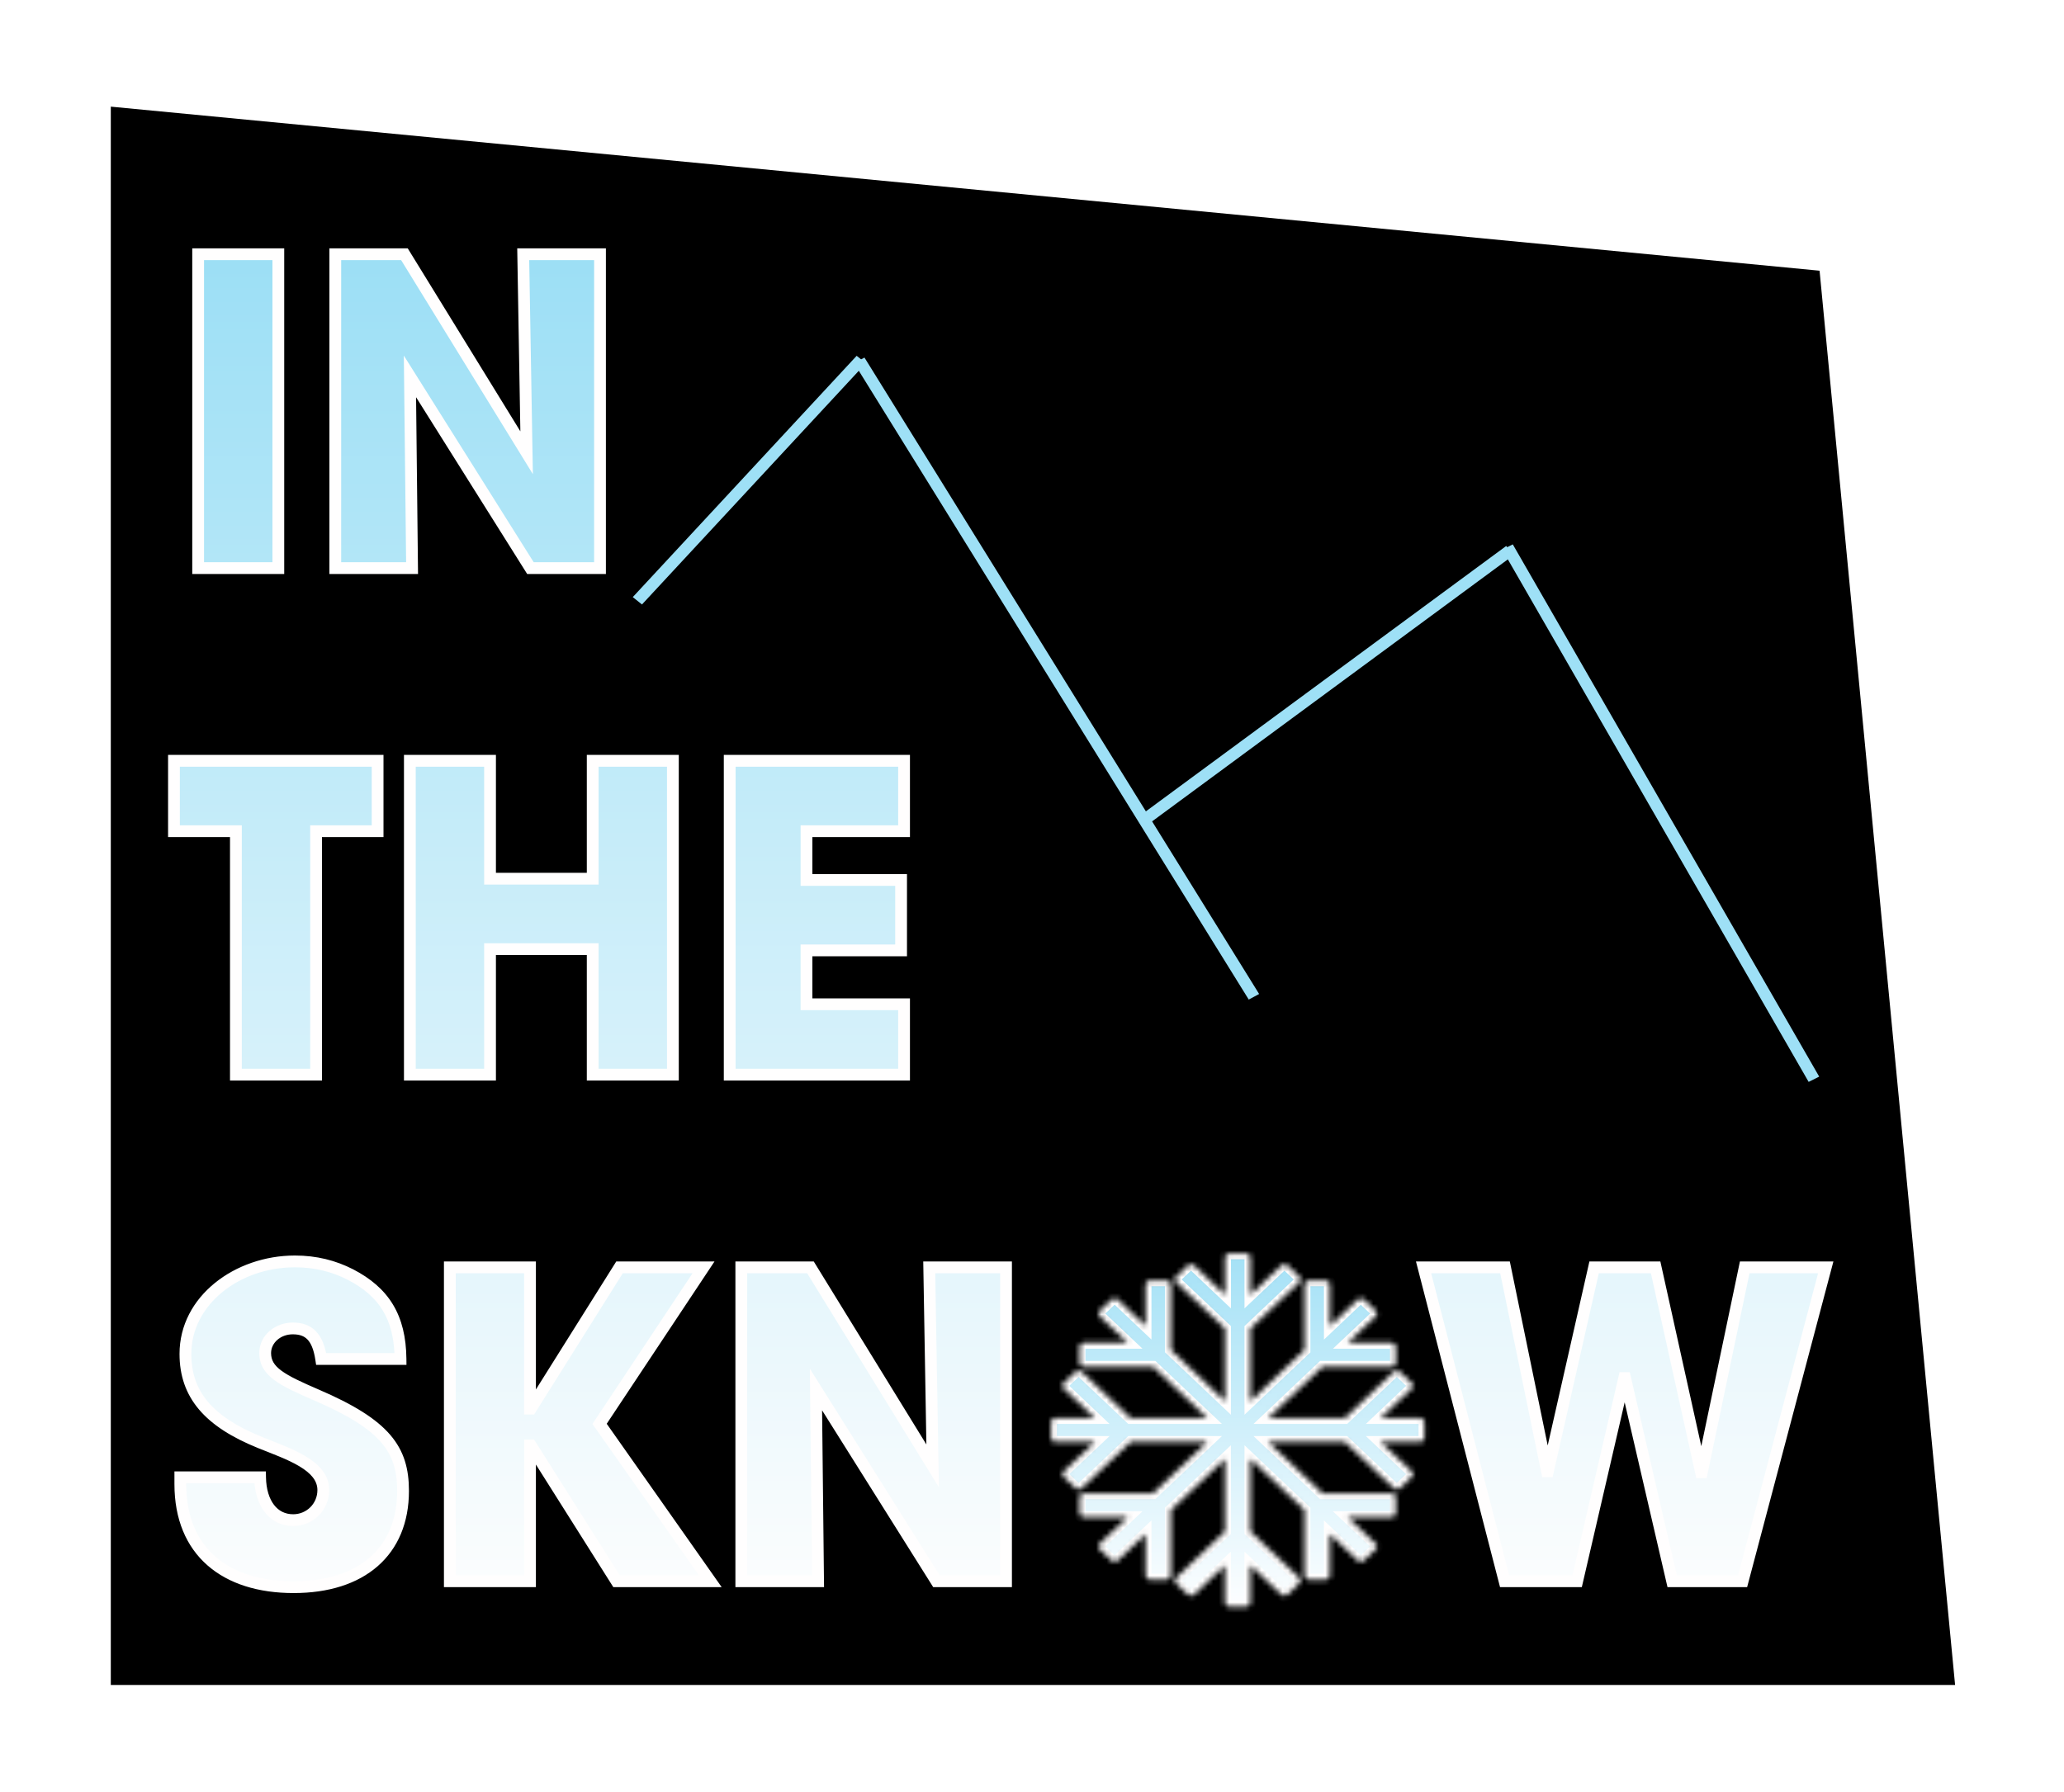 <svg width="387" height="336" viewBox="0 0 387 336" fill="none" xmlns="http://www.w3.org/2000/svg">
<g filter="url(#filter0_d)">
<path d="M19.775 19L340.17 49.767L365.58 315H19.775V19Z" fill="black"/>
<mask id="path-2-inside-1" fill="white">
<path d="M265.314 264.935H257.882L263.719 259.411C263.862 259.276 263.945 259.087 263.945 258.899C263.945 258.706 263.862 258.518 263.719 258.382L261.444 256.229C261.299 256.093 261.103 256.017 260.9 256.017C260.696 256.017 260.501 256.093 260.356 256.229L251.162 264.935H236.811L246.96 255.33H259.964C260.389 255.33 260.731 255.006 260.731 254.604V251.557C260.731 251.369 260.654 251.181 260.505 251.045C260.361 250.904 260.168 250.83 259.964 250.83H251.709L256.965 245.861C257.109 245.725 257.192 245.536 257.192 245.348C257.192 245.155 257.109 244.967 256.965 244.831L254.69 242.678C254.546 242.542 254.35 242.466 254.147 242.466C253.943 242.466 253.747 242.542 253.603 242.678L248.346 247.658V239.84C248.346 239.652 248.269 239.464 248.12 239.328C247.976 239.187 247.783 239.114 247.578 239.114H244.365C243.94 239.114 243.597 239.438 243.597 239.84V252.147L233.448 261.753V248.17L242.647 239.469C242.791 239.332 242.871 239.147 242.871 238.954C242.871 238.762 242.791 238.577 242.647 238.44L240.372 236.287C240.229 236.151 240.036 236.072 239.831 236.072C239.627 236.072 239.428 236.151 239.29 236.287L233.448 241.81V234.776C233.448 234.374 233.106 234.05 232.681 234.05H229.467C229.042 234.05 228.699 234.374 228.699 234.776V241.81L222.863 236.287C222.576 236.01 222.062 236.01 221.775 236.287L219.5 238.44C219.357 238.577 219.276 238.762 219.276 238.954C219.276 239.147 219.357 239.332 219.5 239.469L228.694 248.17V261.753L218.55 252.147V239.84C218.55 239.438 218.208 239.114 217.783 239.114H214.564C214.359 239.114 214.166 239.187 214.023 239.328C213.879 239.464 213.796 239.647 213.796 239.84V247.648L208.545 242.673C208.4 242.537 208.205 242.461 208.001 242.461C207.797 242.461 207.602 242.537 207.457 242.673L205.182 244.826C205.039 244.963 204.958 245.148 204.958 245.341C204.958 245.533 205.039 245.718 205.182 245.855L210.439 250.825H202.184C201.759 250.825 201.416 251.149 201.416 251.552V254.598C201.416 254.792 201.494 254.975 201.643 255.11C201.786 255.252 201.985 255.325 202.184 255.325H215.188L225.337 264.935H210.986L201.792 256.229C201.647 256.093 201.452 256.017 201.248 256.017C201.044 256.017 200.849 256.093 200.704 256.229L198.429 258.382C198.357 258.449 198.301 258.53 198.262 258.618C198.223 258.706 198.203 258.801 198.203 258.897C198.203 258.992 198.223 259.087 198.262 259.175C198.301 259.264 198.357 259.344 198.429 259.411L204.266 264.935H196.833C196.408 264.935 196.066 265.265 196.066 265.662V268.703C196.066 269.106 196.408 269.43 196.833 269.43H204.266L198.429 274.948C198.285 275.089 198.203 275.267 198.203 275.466C198.203 275.654 198.28 275.842 198.429 275.978L200.704 278.131C200.853 278.277 201.052 278.345 201.245 278.345C201.438 278.345 201.637 278.277 201.786 278.131L210.986 269.43H225.337L215.188 279.035H202.184C201.759 279.035 201.416 279.359 201.416 279.761V282.803C201.416 282.996 201.499 283.184 201.643 283.32C201.786 283.456 201.98 283.529 202.184 283.529H210.439L205.182 288.499C205.039 288.636 204.958 288.821 204.958 289.014C204.958 289.207 205.039 289.392 205.182 289.529L207.457 291.682C207.528 291.75 207.612 291.803 207.705 291.84C207.798 291.877 207.898 291.896 207.998 291.896C208.099 291.896 208.199 291.877 208.291 291.84C208.384 291.803 208.469 291.75 208.539 291.682L213.796 286.707V294.52C213.796 294.713 213.873 294.896 214.023 295.032C214.166 295.168 214.359 295.246 214.564 295.246L217.777 295.241C218.202 295.241 218.545 294.917 218.545 294.514V282.218L228.688 272.612V286.195L219.495 294.896C219.351 295.033 219.271 295.218 219.271 295.411C219.271 295.603 219.351 295.788 219.495 295.925L221.77 298.078C221.913 298.214 222.106 298.287 222.311 298.287C222.515 298.287 222.714 298.214 222.852 298.078L228.688 292.555V299.589C228.688 299.991 229.031 300.315 229.456 300.315H232.67C233.095 300.315 233.437 299.986 233.437 299.589V292.555L239.274 298.078C239.417 298.214 239.61 298.287 239.815 298.287C240.019 298.287 240.212 298.214 240.356 298.078L242.631 295.925C242.774 295.788 242.855 295.603 242.855 295.411C242.855 295.218 242.774 295.033 242.631 294.896L233.448 286.195V272.607L243.597 282.212V294.52C243.597 294.922 243.94 295.246 244.365 295.246H247.578C247.783 295.246 247.981 295.173 248.12 295.037C248.263 294.901 248.346 294.718 248.346 294.52V286.712L253.603 291.687C253.673 291.755 253.758 291.809 253.851 291.845C253.943 291.882 254.043 291.901 254.144 291.901C254.244 291.901 254.344 291.882 254.437 291.845C254.53 291.809 254.614 291.755 254.685 291.687L256.954 289.534C257.026 289.467 257.083 289.386 257.122 289.298C257.161 289.21 257.181 289.115 257.181 289.019C257.181 288.923 257.161 288.829 257.122 288.74C257.083 288.652 257.026 288.572 256.954 288.504L251.698 283.535H259.947C260.372 283.535 260.715 283.205 260.715 282.808V279.767C260.715 279.364 260.372 279.04 259.947 279.04H246.96L236.811 269.43H251.162L260.356 278.131C260.505 278.277 260.704 278.345 260.897 278.345C261.09 278.345 261.289 278.277 261.438 278.131L263.713 275.978C263.785 275.91 263.842 275.83 263.881 275.742C263.92 275.654 263.94 275.559 263.94 275.463C263.94 275.367 263.92 275.272 263.881 275.184C263.842 275.096 263.785 275.016 263.713 274.948L257.882 269.43H265.314C265.74 269.43 266.082 269.106 266.082 268.703V265.662C266.082 265.259 265.74 264.935 265.314 264.935Z"/>
</mask>
<path d="M265.314 264.935H257.882L263.719 259.411C263.862 259.276 263.945 259.087 263.945 258.899C263.945 258.706 263.862 258.518 263.719 258.382L261.444 256.229C261.299 256.093 261.103 256.017 260.9 256.017C260.696 256.017 260.501 256.093 260.356 256.229L251.162 264.935H236.811L246.96 255.33H259.964C260.389 255.33 260.731 255.006 260.731 254.604V251.557C260.731 251.369 260.654 251.181 260.505 251.045C260.361 250.904 260.168 250.83 259.964 250.83H251.709L256.965 245.861C257.109 245.725 257.192 245.536 257.192 245.348C257.192 245.155 257.109 244.967 256.965 244.831L254.69 242.678C254.546 242.542 254.35 242.466 254.147 242.466C253.943 242.466 253.747 242.542 253.603 242.678L248.346 247.658V239.84C248.346 239.652 248.269 239.464 248.12 239.328C247.976 239.187 247.783 239.114 247.578 239.114H244.365C243.94 239.114 243.597 239.438 243.597 239.84V252.147L233.448 261.753V248.17L242.647 239.469C242.791 239.332 242.871 239.147 242.871 238.954C242.871 238.762 242.791 238.577 242.647 238.44L240.372 236.287C240.229 236.151 240.036 236.072 239.831 236.072C239.627 236.072 239.428 236.151 239.29 236.287L233.448 241.81V234.776C233.448 234.374 233.106 234.05 232.681 234.05H229.467C229.042 234.05 228.699 234.374 228.699 234.776V241.81L222.863 236.287C222.576 236.01 222.062 236.01 221.775 236.287L219.5 238.44C219.357 238.577 219.276 238.762 219.276 238.954C219.276 239.147 219.357 239.332 219.5 239.469L228.694 248.17V261.753L218.55 252.147V239.84C218.55 239.438 218.208 239.114 217.783 239.114H214.564C214.359 239.114 214.166 239.187 214.023 239.328C213.879 239.464 213.796 239.647 213.796 239.84V247.648L208.545 242.673C208.4 242.537 208.205 242.461 208.001 242.461C207.797 242.461 207.602 242.537 207.457 242.673L205.182 244.826C205.039 244.963 204.958 245.148 204.958 245.341C204.958 245.533 205.039 245.718 205.182 245.855L210.439 250.825H202.184C201.759 250.825 201.416 251.149 201.416 251.552V254.598C201.416 254.792 201.494 254.975 201.643 255.11C201.786 255.252 201.985 255.325 202.184 255.325H215.188L225.337 264.935H210.986L201.792 256.229C201.647 256.093 201.452 256.017 201.248 256.017C201.044 256.017 200.849 256.093 200.704 256.229L198.429 258.382C198.357 258.449 198.301 258.53 198.262 258.618C198.223 258.706 198.203 258.801 198.203 258.897C198.203 258.992 198.223 259.087 198.262 259.175C198.301 259.264 198.357 259.344 198.429 259.411L204.266 264.935H196.833C196.408 264.935 196.066 265.265 196.066 265.662V268.703C196.066 269.106 196.408 269.43 196.833 269.43H204.266L198.429 274.948C198.285 275.089 198.203 275.267 198.203 275.466C198.203 275.654 198.28 275.842 198.429 275.978L200.704 278.131C200.853 278.277 201.052 278.345 201.245 278.345C201.438 278.345 201.637 278.277 201.786 278.131L210.986 269.43H225.337L215.188 279.035H202.184C201.759 279.035 201.416 279.359 201.416 279.761V282.803C201.416 282.996 201.499 283.184 201.643 283.32C201.786 283.456 201.98 283.529 202.184 283.529H210.439L205.182 288.499C205.039 288.636 204.958 288.821 204.958 289.014C204.958 289.207 205.039 289.392 205.182 289.529L207.457 291.682C207.528 291.75 207.612 291.803 207.705 291.84C207.798 291.877 207.898 291.896 207.998 291.896C208.099 291.896 208.199 291.877 208.291 291.84C208.384 291.803 208.469 291.75 208.539 291.682L213.796 286.707V294.52C213.796 294.713 213.873 294.896 214.023 295.032C214.166 295.168 214.359 295.246 214.564 295.246L217.777 295.241C218.202 295.241 218.545 294.917 218.545 294.514V282.218L228.688 272.612V286.195L219.495 294.896C219.351 295.033 219.271 295.218 219.271 295.411C219.271 295.603 219.351 295.788 219.495 295.925L221.77 298.078C221.913 298.214 222.106 298.287 222.311 298.287C222.515 298.287 222.714 298.214 222.852 298.078L228.688 292.555V299.589C228.688 299.991 229.031 300.315 229.456 300.315H232.67C233.095 300.315 233.437 299.986 233.437 299.589V292.555L239.274 298.078C239.417 298.214 239.61 298.287 239.815 298.287C240.019 298.287 240.212 298.214 240.356 298.078L242.631 295.925C242.774 295.788 242.855 295.603 242.855 295.411C242.855 295.218 242.774 295.033 242.631 294.896L233.448 286.195V272.607L243.597 282.212V294.52C243.597 294.922 243.94 295.246 244.365 295.246H247.578C247.783 295.246 247.981 295.173 248.12 295.037C248.263 294.901 248.346 294.718 248.346 294.52V286.712L253.603 291.687C253.673 291.755 253.758 291.809 253.851 291.845C253.943 291.882 254.043 291.901 254.144 291.901C254.244 291.901 254.344 291.882 254.437 291.845C254.53 291.809 254.614 291.755 254.685 291.687L256.954 289.534C257.026 289.467 257.083 289.386 257.122 289.298C257.161 289.21 257.181 289.115 257.181 289.019C257.181 288.923 257.161 288.829 257.122 288.74C257.083 288.652 257.026 288.572 256.954 288.504L251.698 283.535H259.947C260.372 283.535 260.715 283.205 260.715 282.808V279.767C260.715 279.364 260.372 279.04 259.947 279.04H246.96L236.811 269.43H251.162L260.356 278.131C260.505 278.277 260.704 278.345 260.897 278.345C261.09 278.345 261.289 278.277 261.438 278.131L263.713 275.978C263.785 275.91 263.842 275.83 263.881 275.742C263.92 275.654 263.94 275.559 263.94 275.463C263.94 275.367 263.92 275.272 263.881 275.184C263.842 275.096 263.785 275.016 263.713 274.948L257.882 269.43H265.314C265.74 269.43 266.082 269.106 266.082 268.703V265.662C266.082 265.259 265.74 264.935 265.314 264.935Z" fill="url(#paint0_linear)" stroke="#FFFEFE" stroke-width="2.21" mask="url(#path-2-inside-1)"/>
<path d="M51.187 105.543V46.679H36.153V105.543H51.187ZM111.502 105.543V46.679H97.104L97.741 83.906L74.831 46.679H61.865V105.543H76.263L75.865 69.588L98.457 105.543H111.502ZM58.267 200.543V154.883H69.801V141.679H31.619V154.883H43.232V200.543H58.267ZM125.167 200.543V141.679H110.133V163.793H90.882V141.679H75.848V200.543H90.882V176.997H110.133V200.543H125.167ZM168.512 200.543V187.338H150.216V177.236H167.955V164.031H150.216V154.883H168.512V141.679H135.819V200.543H168.512ZM74.096 253.861C74.017 245.986 70.994 241.292 64.71 238.031C61.607 236.44 58.187 235.565 54.289 235.565C43.471 235.565 33.766 242.883 33.766 252.906C33.766 260.543 38.141 265.634 47.766 269.531C53.096 271.679 59.619 273.747 59.619 278.441C59.619 281.622 57.073 284.088 53.971 284.088C50.232 284.088 47.846 280.906 47.766 276.054H32.812V277.327C32.812 289.975 41.244 296.657 54.05 296.657C66.778 296.657 74.573 289.975 74.573 278.6C74.573 270.884 71.312 266.19 58.346 260.622C51.903 257.838 48.721 256.247 48.721 252.747C48.721 250.122 51.107 248.133 53.891 248.133C56.835 248.133 58.585 249.645 59.221 253.861H74.096ZM132.184 295.543L111.423 266.031L130.911 236.679H115.161L98.536 263.168H98.377V236.679H83.343V295.543H98.377V270.088H98.536L114.605 295.543H132.184ZM187.63 295.543V236.679H173.233L173.869 273.906L150.96 236.679H137.994V295.543H152.391L151.994 259.588L174.585 295.543H187.63ZM325.737 295.543L341.328 236.679H326.135L318.101 275.1H317.942L309.43 236.679H297.896L289.225 274.94H289.066L281.191 236.679H265.918L281.112 295.543H294.714L303.544 257.44H303.703L312.532 295.543H325.737Z" fill="url(#paint1_linear)"/>
<path d="M51.187 105.543V106.648H52.292V105.543H51.187ZM51.187 46.679H52.292V45.574H51.187V46.679ZM36.153 46.679V45.574H35.048V46.679H36.153ZM36.153 105.543H35.048V106.648H36.153V105.543ZM52.292 105.543V46.679H50.082V105.543H52.292ZM51.187 45.574H36.153V47.783H51.187V45.574ZM35.048 46.679V105.543H37.257V46.679H35.048ZM36.153 106.648H51.187V104.438H36.153V106.648ZM111.502 105.543V106.648H112.607V105.543H111.502ZM111.502 46.679H112.607V45.574H111.502V46.679ZM97.104 46.679V45.574H95.981L96 46.698L97.104 46.679ZM97.741 83.906L96.8 84.485L98.914 87.921L98.845 83.888L97.741 83.906ZM74.831 46.679L75.772 46.1L75.449 45.574H74.831V46.679ZM61.865 46.679V45.574H60.761V46.679H61.865ZM61.865 105.543H60.761V106.648H61.865V105.543ZM76.263 105.543V106.648H77.38L77.368 105.531L76.263 105.543ZM75.865 69.588L76.801 69L74.717 65.684L74.761 69.6L75.865 69.588ZM98.457 105.543L97.521 106.131L97.846 106.648H98.457V105.543ZM112.607 105.543V46.679H110.397V105.543H112.607ZM111.502 45.574H97.104V47.783H111.502V45.574ZM96 46.698L96.636 83.925L98.845 83.888L98.209 46.66L96 46.698ZM98.682 83.327L75.772 46.1L73.89 47.258L96.8 84.485L98.682 83.327ZM74.831 45.574H61.865V47.783H74.831V45.574ZM60.761 46.679V105.543H62.97V46.679H60.761ZM61.865 106.648H76.263V104.438H61.865V106.648ZM77.368 105.531L76.97 69.576L74.761 69.6L75.159 105.555L77.368 105.531ZM74.93 70.176L97.521 106.131L99.392 104.955L76.801 69L74.93 70.176ZM98.457 106.648H111.502V104.438H98.457V106.648ZM58.267 200.543V201.648H59.371V200.543H58.267ZM58.267 154.883V153.779H57.162V154.883H58.267ZM69.801 154.883V155.988H70.906V154.883H69.801ZM69.801 141.679H70.906V140.574H69.801V141.679ZM31.619 141.679V140.574H30.514V141.679H31.619ZM31.619 154.883H30.514V155.988H31.619V154.883ZM43.232 154.883H44.337V153.779H43.232V154.883ZM43.232 200.543H42.127V201.648H43.232V200.543ZM59.371 200.543V154.883H57.162V200.543H59.371ZM58.267 155.988H69.801V153.779H58.267V155.988ZM70.906 154.883V141.679H68.696V154.883H70.906ZM69.801 140.574H31.619V142.784H69.801V140.574ZM30.514 141.679V154.883H32.723V141.679H30.514ZM31.619 155.988H43.232V153.779H31.619V155.988ZM42.127 154.883V200.543H44.337V154.883H42.127ZM43.232 201.648H58.267V199.438H43.232V201.648ZM125.167 200.543V201.648H126.272V200.543H125.167ZM125.167 141.679H126.272V140.574H125.167V141.679ZM110.133 141.679V140.574H109.028V141.679H110.133ZM110.133 163.793V164.897H111.237V163.793H110.133ZM90.882 163.793H89.778V164.897H90.882V163.793ZM90.882 141.679H91.987V140.574H90.882V141.679ZM75.848 141.679V140.574H74.743V141.679H75.848ZM75.848 200.543H74.743V201.648H75.848V200.543ZM90.882 200.543V201.648H91.987V200.543H90.882ZM90.882 176.997V175.892H89.778V176.997H90.882ZM110.133 176.997H111.237V175.892H110.133V176.997ZM110.133 200.543H109.028V201.648H110.133V200.543ZM126.272 200.543V141.679H124.062V200.543H126.272ZM125.167 140.574H110.133V142.784H125.167V140.574ZM109.028 141.679V163.793H111.237V141.679H109.028ZM110.133 162.688H90.882V164.897H110.133V162.688ZM91.987 163.793V141.679H89.778V163.793H91.987ZM90.882 140.574H75.848V142.784H90.882V140.574ZM74.743 141.679V200.543H76.953V141.679H74.743ZM75.848 201.648H90.882V199.438H75.848V201.648ZM91.987 200.543V176.997H89.778V200.543H91.987ZM90.882 178.102H110.133V175.892H90.882V178.102ZM109.028 176.997V200.543H111.237V176.997H109.028ZM110.133 201.648H125.167V199.438H110.133V201.648ZM168.512 200.543V201.648H169.617V200.543H168.512ZM168.512 187.338H169.617V186.233H168.512V187.338ZM150.216 187.338H149.112V188.443H150.216V187.338ZM150.216 177.236V176.131H149.112V177.236H150.216ZM167.955 177.236V178.341H169.06V177.236H167.955ZM167.955 164.031H169.06V162.926H167.955V164.031ZM150.216 164.031H149.112V165.136H150.216V164.031ZM150.216 154.883V153.779H149.112V154.883H150.216ZM168.512 154.883V155.988H169.617V154.883H168.512ZM168.512 141.679H169.617V140.574H168.512V141.679ZM135.819 141.679V140.574H134.714V141.679H135.819ZM135.819 200.543H134.714V201.648H135.819V200.543ZM169.617 200.543V187.338H167.407V200.543H169.617ZM168.512 186.233H150.216V188.443H168.512V186.233ZM151.321 187.338V177.236H149.112V187.338H151.321ZM150.216 178.341H167.955V176.131H150.216V178.341ZM169.06 177.236V164.031H166.85V177.236H169.06ZM167.955 162.926H150.216V165.136H167.955V162.926ZM151.321 164.031V154.883H149.112V164.031H151.321ZM150.216 155.988H168.512V153.779H150.216V155.988ZM169.617 154.883V141.679H167.407V154.883H169.617ZM168.512 140.574H135.819V142.784H168.512V140.574ZM134.714 141.679V200.543H136.923V141.679H134.714ZM135.819 201.648H168.512V199.438H135.819V201.648ZM74.096 253.861V254.966H75.212L75.201 253.85L74.096 253.861ZM64.71 238.031L65.219 237.05L65.214 237.048L64.71 238.031ZM47.766 269.531L47.352 270.555L47.353 270.556L47.766 269.531ZM47.766 276.054L48.871 276.036L48.853 274.949H47.766V276.054ZM32.812 276.054V274.949H31.707V276.054H32.812ZM58.346 260.622L57.908 261.636L57.91 261.637L58.346 260.622ZM59.221 253.861L58.129 254.026L58.27 254.966H59.221V253.861ZM75.201 253.85C75.16 249.773 74.355 246.423 72.675 243.644C70.993 240.863 68.492 238.749 65.219 237.05L64.201 239.012C67.212 240.574 69.364 242.438 70.784 244.787C72.207 247.14 72.953 250.073 72.991 253.872L75.201 253.85ZM65.214 237.048C61.955 235.377 58.362 234.46 54.289 234.46V236.67C58.012 236.67 61.259 237.503 64.206 239.014L65.214 237.048ZM54.289 234.46C43.082 234.46 32.661 242.074 32.661 252.906H34.871C34.871 243.693 43.86 236.67 54.289 236.67V234.46ZM32.661 252.906C32.661 256.959 33.831 260.401 36.313 263.334C38.771 266.238 42.452 268.571 47.352 270.555L48.181 268.507C43.455 266.594 40.137 264.432 38 261.907C35.889 259.411 34.871 256.49 34.871 252.906H32.661ZM47.353 270.556C50.09 271.659 52.925 272.666 55.124 273.98C57.33 275.298 58.514 276.7 58.514 278.441H60.724C60.724 275.488 58.646 273.51 56.258 272.083C53.864 270.653 50.772 269.551 48.179 268.507L47.353 270.556ZM58.514 278.441C58.514 281.002 56.473 282.983 53.971 282.983V285.193C57.673 285.193 60.724 282.243 60.724 278.441H58.514ZM53.971 282.983C52.452 282.983 51.242 282.353 50.374 281.219C49.483 280.056 48.908 278.299 48.871 276.036L46.662 276.072C46.704 278.662 47.363 280.922 48.619 282.563C49.899 284.233 51.752 285.193 53.971 285.193V282.983ZM47.766 274.949H32.812V277.159H47.766V274.949ZM31.707 276.054V277.327H33.916V276.054H31.707ZM31.707 277.327C31.707 283.911 33.911 289.069 37.9 292.565C41.868 296.044 47.467 297.761 54.05 297.761V295.552C47.828 295.552 42.807 293.929 39.357 290.904C35.928 287.898 33.916 283.391 33.916 277.327H31.707ZM54.05 297.761C60.597 297.761 66.015 296.043 69.812 292.726C73.628 289.392 75.678 284.555 75.678 278.6H73.469C73.469 284.02 71.621 288.211 68.358 291.062C65.075 293.93 60.231 295.552 54.05 295.552V297.761ZM75.678 278.6C75.678 274.56 74.816 271.175 72.16 268.085C69.555 265.056 65.307 262.409 58.782 259.607L57.91 261.637C64.351 264.403 68.216 266.888 70.484 269.526C72.701 272.104 73.469 274.923 73.469 278.6H75.678ZM58.784 259.608C55.531 258.202 53.252 257.157 51.774 256.065C50.37 255.027 49.826 254.053 49.826 252.747H47.616C47.616 254.941 48.663 256.513 50.461 257.842C52.184 259.115 54.718 260.258 57.908 261.636L58.784 259.608ZM49.826 252.747C49.826 250.868 51.573 249.238 53.891 249.238V247.029C50.642 247.029 47.616 249.376 47.616 252.747H49.826ZM53.891 249.238C55.166 249.238 56.016 249.559 56.631 250.189C57.283 250.854 57.826 252.019 58.129 254.026L60.313 253.696C59.98 251.486 59.33 249.787 58.211 248.644C57.057 247.464 55.56 247.029 53.891 247.029V249.238ZM59.221 254.966H74.096V252.756H59.221V254.966ZM132.184 295.543V296.648H134.312L133.088 294.907L132.184 295.543ZM111.423 266.031L110.502 265.42L110.085 266.049L110.519 266.667L111.423 266.031ZM130.911 236.679L131.832 237.29L132.971 235.574H130.911V236.679ZM115.161 236.679V235.574H114.55L114.226 236.091L115.161 236.679ZM98.536 263.168V264.272H99.147L99.472 263.755L98.536 263.168ZM98.377 263.168H97.272V264.272H98.377V263.168ZM98.377 236.679H99.482V235.574H98.377V236.679ZM83.343 236.679V235.574H82.238V236.679H83.343ZM83.343 295.543H82.238V296.648H83.343V295.543ZM98.377 295.543V296.648H99.482V295.543H98.377ZM98.377 270.088V268.983H97.272V270.088H98.377ZM98.536 270.088L99.47 269.498L99.145 268.983H98.536V270.088ZM114.605 295.543L113.67 296.133L113.995 296.648H114.605V295.543ZM133.088 294.907L112.326 265.396L110.519 266.667L131.281 296.179L133.088 294.907ZM112.343 266.642L131.832 237.29L129.991 236.068L110.502 265.42L112.343 266.642ZM130.911 235.574H115.161V237.784H130.911V235.574ZM114.226 236.091L97.6 262.58L99.472 263.755L116.097 237.266L114.226 236.091ZM98.536 262.063H98.377V264.272H98.536V262.063ZM99.482 263.168V236.679H97.272V263.168H99.482ZM98.377 235.574H83.343V237.784H98.377V235.574ZM82.238 236.679V295.543H84.448V236.679H82.238ZM83.343 296.648H98.377V294.438H83.343V296.648ZM99.482 295.543V270.088H97.272V295.543H99.482ZM98.377 271.193H98.536V268.983H98.377V271.193ZM97.602 270.678L113.67 296.133L115.539 294.953L99.47 269.498L97.602 270.678ZM114.605 296.648H132.184V294.438H114.605V296.648ZM187.63 295.543V296.648H188.735V295.543H187.63ZM187.63 236.679H188.735V235.574H187.63V236.679ZM173.233 236.679V235.574H172.109L172.128 236.698L173.233 236.679ZM173.869 273.906L172.928 274.485L175.043 277.922L174.974 273.887L173.869 273.906ZM150.96 236.679L151.901 236.1L151.577 235.574H150.96V236.679ZM137.994 236.679V235.574H136.889V236.679H137.994ZM137.994 295.543H136.889V296.648H137.994V295.543ZM152.391 295.543V296.648H153.509L153.496 295.531L152.391 295.543ZM151.994 259.588L152.929 259L150.846 255.684L150.889 259.6L151.994 259.588ZM174.585 295.543L173.649 296.131L173.974 296.648H174.585V295.543ZM188.735 295.543V236.679H186.526V295.543H188.735ZM187.63 235.574H173.233V237.784H187.63V235.574ZM172.128 236.698L172.764 273.925L174.974 273.887L174.337 236.66L172.128 236.698ZM174.81 273.327L151.901 236.1L150.019 237.258L172.928 274.485L174.81 273.327ZM150.96 235.574H137.994V237.784H150.96V235.574ZM136.889 236.679V295.543H139.098V236.679H136.889ZM137.994 296.648H152.391V294.438H137.994V296.648ZM153.496 295.531L153.098 259.576L150.889 259.6L151.287 295.555L153.496 295.531ZM151.058 260.176L173.649 296.131L175.52 294.955L152.929 259L151.058 260.176ZM174.585 296.648H187.63V294.438H174.585V296.648ZM325.737 295.543V296.648H326.587L326.805 295.826L325.737 295.543ZM341.328 236.679L342.396 236.962L342.764 235.574H341.328V236.679ZM326.135 236.679V235.574H325.237L325.053 236.453L326.135 236.679ZM318.101 275.1V276.204H318.998L319.182 275.326L318.101 275.1ZM317.942 275.1L316.863 275.339L317.055 276.204H317.942V275.1ZM309.43 236.679L310.509 236.44L310.317 235.574H309.43V236.679ZM297.896 236.679V235.574H297.013L296.818 236.435L297.896 236.679ZM289.225 274.94V276.045H290.108L290.303 275.185L289.225 274.94ZM289.066 274.94L287.984 275.163L288.166 276.045H289.066V274.94ZM281.191 236.679L282.273 236.456L282.092 235.574H281.191V236.679ZM265.918 236.679V235.574H264.492L264.849 236.955L265.918 236.679ZM281.112 295.543L280.042 295.819L280.256 296.648H281.112V295.543ZM294.714 295.543V296.648H295.592L295.79 295.792L294.714 295.543ZM303.544 257.44V256.335H302.666L302.467 257.191L303.544 257.44ZM303.703 257.44L304.779 257.191L304.581 256.335H303.703V257.44ZM312.532 295.543L311.456 295.792L311.654 296.648H312.532V295.543ZM326.805 295.826L342.396 236.962L340.26 236.396L324.669 295.26L326.805 295.826ZM341.328 235.574H326.135V237.784H341.328V235.574ZM325.053 236.453L317.019 274.873L319.182 275.326L327.216 236.905L325.053 236.453ZM318.101 273.995H317.942V276.204H318.101V273.995ZM319.02 274.861L310.509 236.44L308.352 236.918L316.863 275.339L319.02 274.861ZM309.43 235.574H297.896V237.784H309.43V235.574ZM296.818 236.435L288.148 274.696L290.303 275.185L298.973 236.923L296.818 236.435ZM289.225 273.836H289.066V276.045H289.225V273.836ZM290.148 274.718L282.273 236.456L280.109 236.901L287.984 275.163L290.148 274.718ZM281.191 235.574H265.918V237.784H281.191V235.574ZM264.849 236.955L280.042 295.819L282.181 295.267L266.988 236.403L264.849 236.955ZM281.112 296.648H294.714V294.438H281.112V296.648ZM295.79 295.792L304.62 257.69L302.467 257.191L293.638 295.294L295.79 295.792ZM303.544 258.545H303.703V256.335H303.544V258.545ZM302.627 257.69L311.456 295.792L313.609 295.294L304.779 257.191L302.627 257.69ZM312.532 296.648H325.737V294.438H312.532V296.648Z" fill="#FFFEFE"/>
<line y1="-1.105" x2="61.732" y2="-1.105" transform="matrix(0.68 -0.733 0.779 0.627 119.368 112.364)" stroke="#9EE0F6" stroke-width="2.21"/>
<line y1="-1.105" x2="140.414" y2="-1.105" transform="matrix(0.527 0.85 -0.881 0.474 159.141 67.106)" stroke="#9EE0F6" stroke-width="2.21"/>
<line y1="-1.105" x2="85.043" y2="-1.105" transform="matrix(0.805 -0.593 0.647 0.762 214.381 153.509)" stroke="#9EE0F6" stroke-width="2.21"/>
<line y1="-1.105" x2="115.132" y2="-1.105" transform="matrix(0.499 0.867 -0.895 0.447 280.67 102.078)" stroke="#9EE0F6" stroke-width="2.21"/>
</g>
<defs>
<filter id="filter0_d" x="0.775" y="0" width="385.805" height="336" filterUnits="userSpaceOnUse" color-interpolation-filters="sRGB">
<feFlood flood-opacity="0" result="BackgroundImageFix"/>
<feColorMatrix in="SourceAlpha" type="matrix" values="0 0 0 0 0 0 0 0 0 0 0 0 0 0 0 0 0 0 127 0"/>
<feOffset dx="1" dy="1"/>
<feGaussianBlur stdDeviation="10"/>
<feColorMatrix type="matrix" values="0 0 0 0 0.018 0 0 0 0 0.401 0 0 0 0 0.621 0 0 0 1 0"/>
<feBlend mode="normal" in2="BackgroundImageFix" result="effect1_dropShadow"/>
<feBlend mode="normal" in="SourceGraphic" in2="effect1_dropShadow" result="shape"/>
</filter>
<linearGradient id="paint0_linear" x1="231.074" y1="234.05" x2="231.074" y2="300.315" gradientUnits="userSpaceOnUse">
<stop stop-color="#A4E1F6"/>
<stop offset="1" stop-color="#FDFEFF"/>
</linearGradient>
<linearGradient id="paint1_linear" x1="198.202" y1="38.543" x2="198.202" y2="305.98" gradientUnits="userSpaceOnUse">
<stop stop-color="#99DEF5"/>
<stop offset="1" stop-color="#FFFEFE"/>
</linearGradient>
</defs>
</svg>
